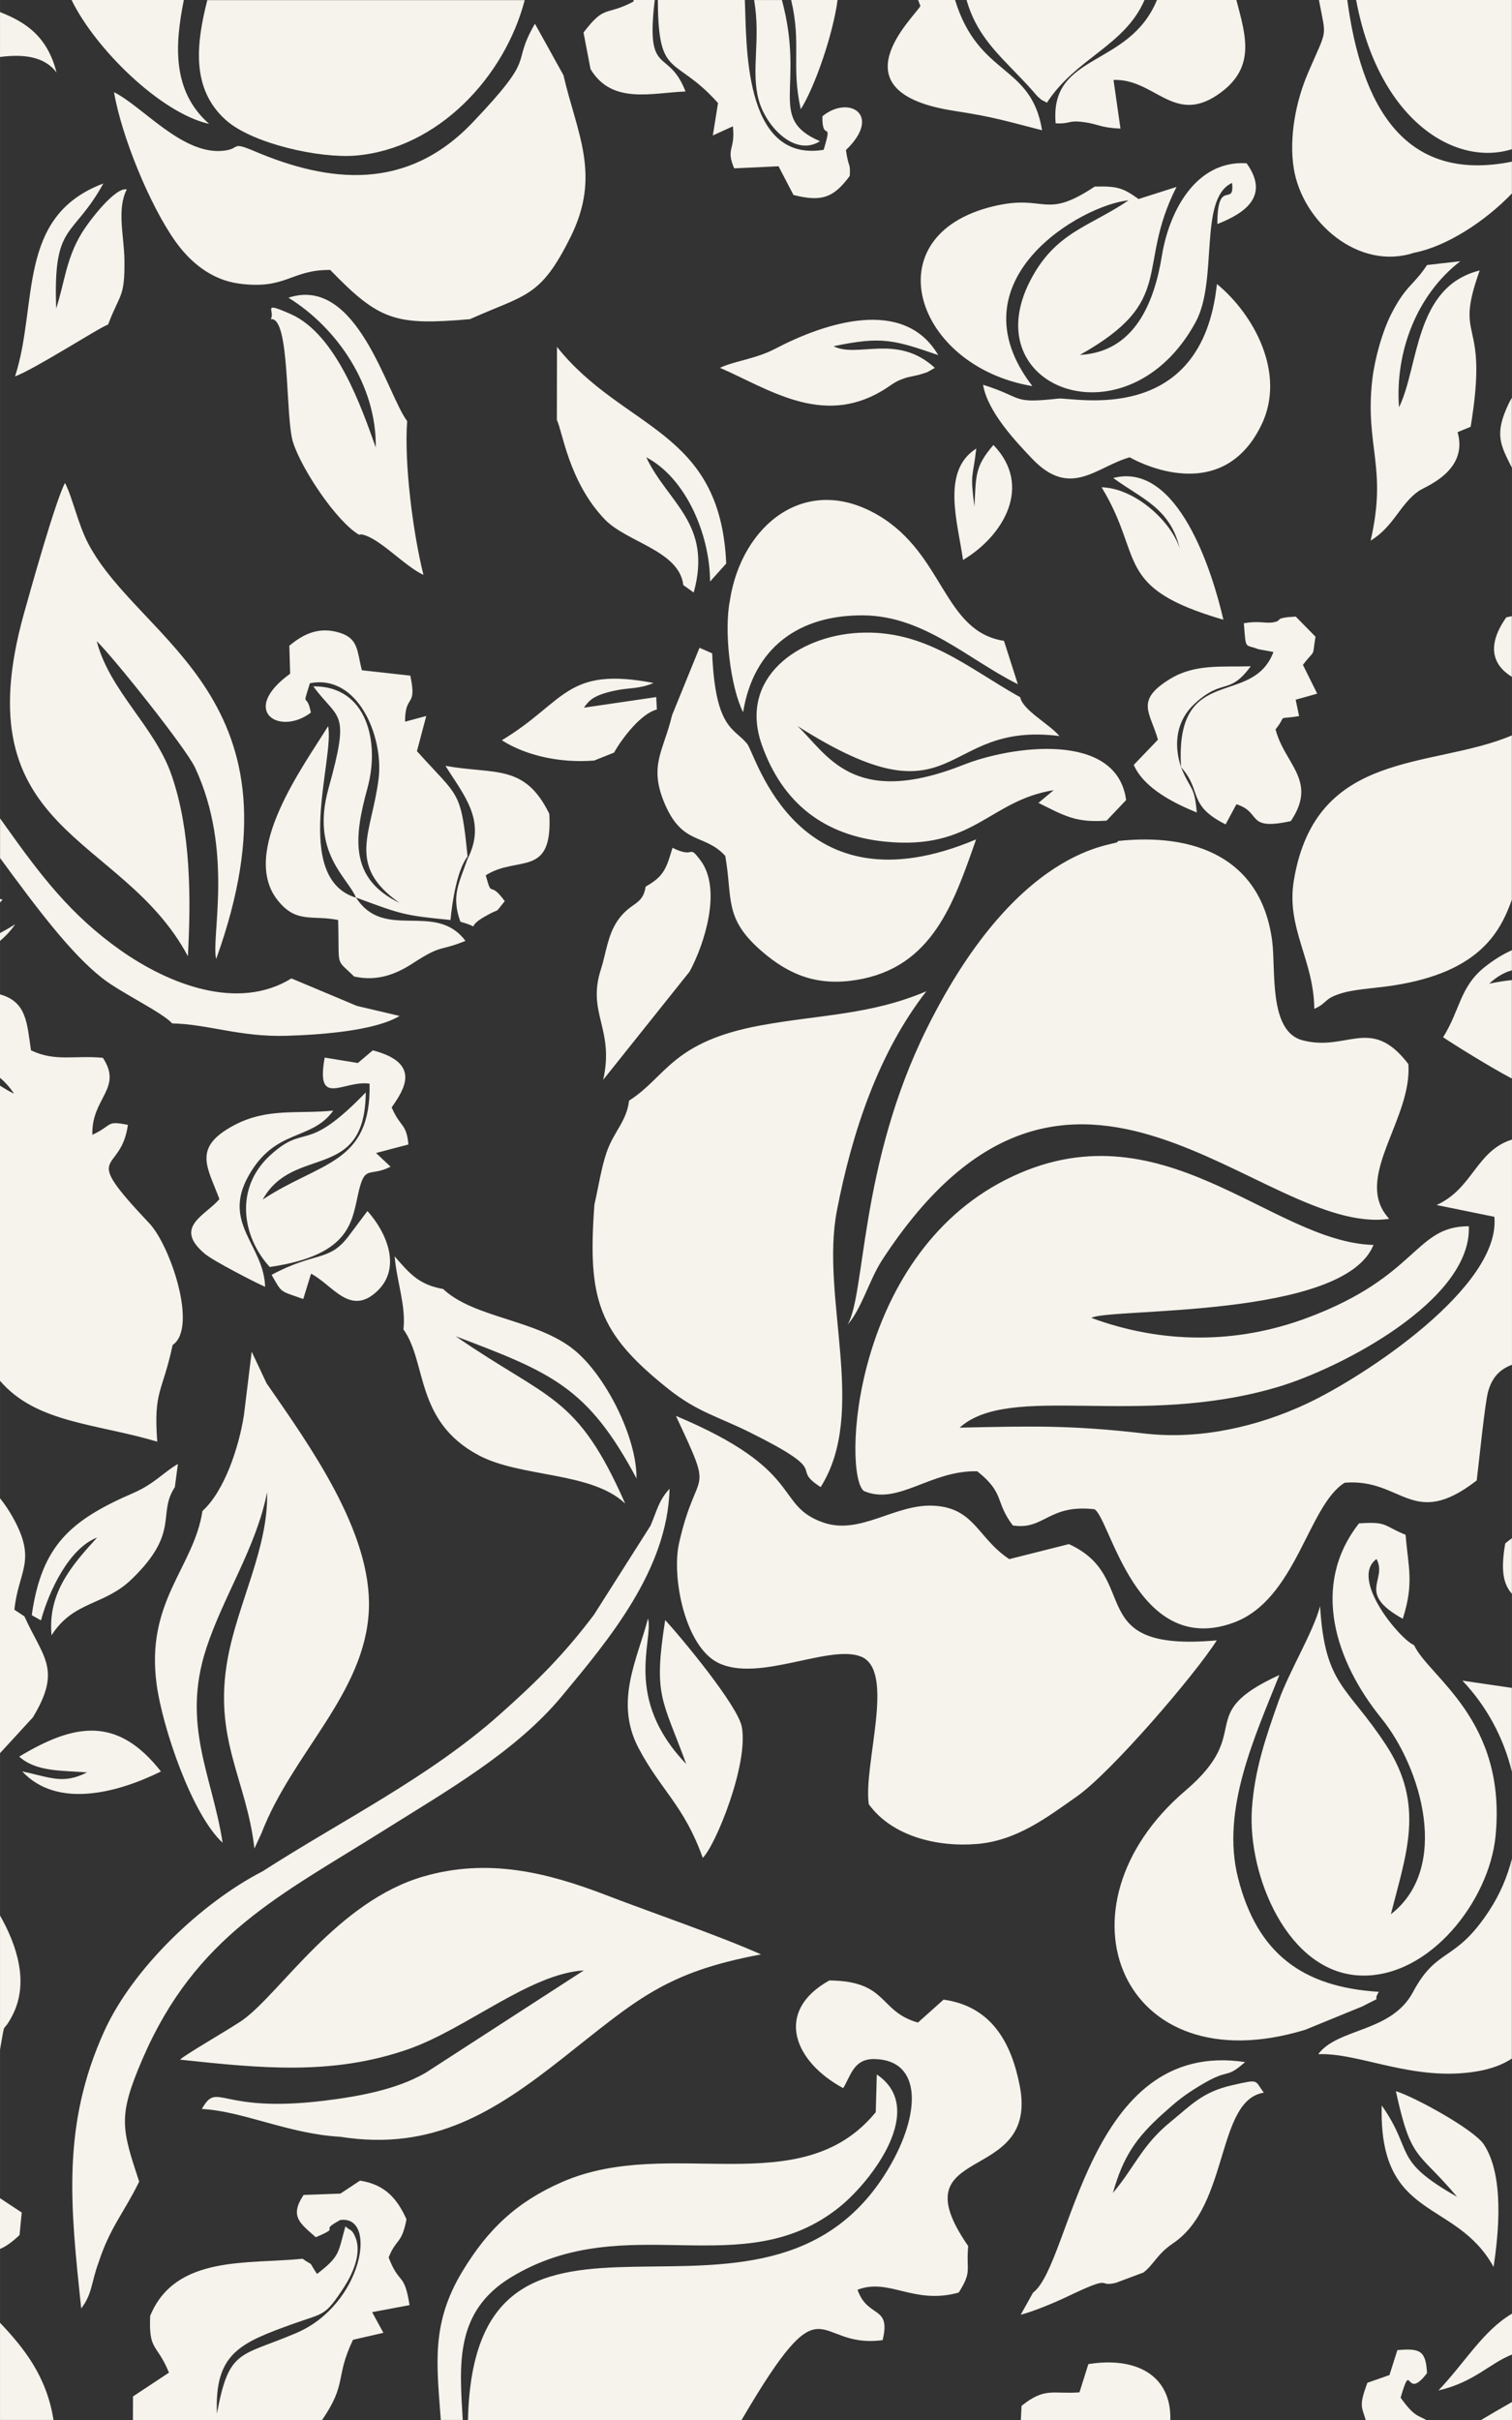<?xml version="1.0" encoding="UTF-8"?>
<!DOCTYPE svg PUBLIC "-//W3C//DTD SVG 1.1//EN" "http://www.w3.org/Graphics/SVG/1.1/DTD/svg11.dtd">
<!-- Creator: CorelDRAW X6 -->
<svg xmlns="http://www.w3.org/2000/svg" xml:space="preserve" width="273.584mm" height="437.735mm" version="1.1" style="shape-rendering:geometricPrecision; text-rendering:geometricPrecision; image-rendering:optimizeQuality; fill-rule:evenodd; clip-rule:evenodd"
viewBox="0 0 27358 43774"
 xmlns:xlink="http://www.w3.org/1999/xlink">
 <rect x="0" y="0" width="27358" height="43774" fill="#333333" stroke="none"/>
 <defs>
  <style type="text/css">
   <![CDATA[
    .fil0 {fill:#F5F3EB}
   ]]>
  </style>
 </defs>
 <g id="layer">
  <path id="d" class="fil0" d="M25993 21797l1046 213c122,1259 -2336,2884 -3394,3380 -890,418 -1937,656 -2935,540 -1337,-154 -2024,-134 -3346,-106 914,-822 3229,12 5749,-733 1141,-337 3522,-1573 3464,-2910 -986,-2 -913,909 -2927,1658 -1280,477 -2628,470 -3902,0 303,-185 4565,21 5104,-1320 -1861,-49 -3849,-2596 -6647,-1183 -2806,1417 -2956,5341 -2574,5634 619,268 1199,-376 2051,-357 505,399 317,551 644,980 569,90 643,-389 1476,-293 280,145 753,2692 2514,2053 1140,-414 1348,-2121 2015,-2533 1046,-84 1223,862 2389,-41 38,-303 147,-1392 205,-1603 76,-281 234,-416 433,-489l0 -4074c-651,204 -705,887 -1365,1184zm-11678 -21797c190,802 -3,1186 174,1976 261,-415 585,-1363 666,-1976l-840 0zm11494 43774c-158,-87 -226,-67 -466,-404 210,-718 75,85 478,-444 -22,-409 -126,-452 -537,-416l-143 451 -400 140c-155,425 -103,423 -30,673l1098 0zm-8384 -33645c725,-431 1270,-1334 550,-2080 -345,400 -312,562 -344,1113 -81,-618 -29,-502 34,-1049 -639,406 -336,1333 -240,2016zm-3780 -10128c124,722 -63,1272 83,1808 132,482 657,1033 1109,745 -965,-413 -262,-967 -689,-2553l-504 0zm13713 43448c-187,106 -383,219 -559,325l559 0 0 -325zm-22444 -20389c196,342 142,283 573,437l141 -458c393,203 710,788 1206,307 438,-425 153,-1066 -186,-1440l-338 450c-357,476 -599,276 -1396,704zm16455 -9184c-141,-432 -76,-846 243,-1143 519,-481 621,-141 1019,-681 -515,16 -1010,-48 -1463,231 -637,392 -356,598 -216,1097l-438 456c192,437 766,708 1141,861 -42,-498 -117,-400 -286,-822 392,438 107,684 807,1037l196 -364c468,145 160,483 984,305 493,-732 -112,-1026 -276,-1659 228,-286 -14,-168 426,-241l-62 -296 390 -110 -259 -521c243,-315 160,-98 228,-509l-358 -364c-443,25 -203,74 -421,106 -137,20 -240,-33 -518,14 42,502 11,369 262,470l274 50c-384,1021 -1787,184 -1672,2082zm-21022 17898c307,278 775,250 1228,286 -437,220 -655,92 -1173,-18 637,687 1746,380 2510,1 -791,-1007 -1564,-870 -2564,-269zm10338 -30524c386,644 1103,429 1719,405 -315,-812 -726,-234 -557,-1655l-381 0 -5 29c-517,272 -506,42 -903,559l127 662zm64 12508l362 -145c155,-276 497,-711 774,-779l-11 -225 -1310 192c98,-132 168,-222 547,-306 281,-62 443,-26 715,-141 -1594,-306 -1592,342 -2746,1036 453,289 1082,415 1669,367zm10427 30015c22,-816 -630,-1148 -1483,-1010l-161 511c-482,36 -621,-99 -1048,244l-13 256 2705 0zm-20208 0c-125,-793 -537,-1302 -968,-1758l0 1758 968 0zm20378 -33850c-147,-481 -800,-1092 -1414,-1109 780,1275 197,1812 2204,2396 -196,-856 -819,-2867 -1993,-2564 498,367 1035,542 1203,1277zm-17376 11768c-268,307 -838,505 -262,990 154,129 921,523 1089,596 -22,-752 -777,-1143 -308,-1994 488,-886 1141,-634 1541,-1194 -649,65 -1190,-54 -1791,263 -768,406 -484,757 -269,1339zm-2675 -21691c426,878 1611,2046 2489,2241 -680,-598 -618,-1442 -458,-2241l-2031 0zm7163 15540c-161,458 -293,669 -128,1133 427,119 57,126 438,-92 331,-190 147,-16 365,-280 -290,-400 -222,-22 -344,-468 578,-368 1217,62 1150,-1113 -448,-909 -975,-706 -1879,-867 326,524 756,995 398,1686zm17905 24196c-1190,-675 -767,-805 -1362,-1652 -57,2102 1338,1675 2024,2921 97,-643 191,-1655 -175,-2214 -177,-271 -1251,-860 -1593,-965 280,1284 394,1061 1107,1910zm-25789 -10520l167 94c143,-527 508,-1305 1016,-1498 -457,500 -896,1001 -825,1768 402,-629 949,-528 1455,-1019 878,-852 453,-1170 776,-1660l56 -420c-254,145 -427,360 -805,524 -1142,495 -1661,950 -1840,2212zm12453 -22563c876,381 1839,1061 2924,422 195,-115 218,-169 439,-241 28,-9 219,-49 236,-54 31,-9 131,-40 157,-50l132 -76c-684,-628 -1397,-170 -1833,-391 874,-185 1099,-113 1894,160 -620,-1058 -2047,-587 -2955,-112 -345,181 -741,221 -993,342zm3585 -6653l42 108c-114,207 -1593,1558 609,1897 732,113 920,180 1592,351 -195,-1205 -1145,-960 -1574,-2356l-668 0zm-16339 6808c364,-134 1566,-910 1682,-936 214,-567 305,-479 296,-1170 -5,-428 -142,-918 43,-1276 -206,-46 -671,554 -817,793 -281,460 -309,896 -461,1361 -56,-1571 292,-1246 854,-2261 -1581,595 -1174,2176 -1598,3490zm17216 -6808c212,742 699,1080 1196,1643 18,20 67,80 86,98 111,102 68,55 172,117 524,-809 1407,-1026 1766,-1858l-3220 0zm-5807 16038c-51,346 -266,268 -505,612 -186,269 -211,597 -304,882 -259,796 249,1076 41,2000l1564 -1958c268,-495 588,-1490 197,-2011 -234,-312 -84,-17 -507,-228 -110,374 -156,518 -487,703zm-11682 21038c3,-18 6,-37 10,-57 91,-526 23,-195 212,-559 314,-603 75,-1287 -222,-1812l0 2428zm6413 -19411c389,83 719,-21 1051,-237 551,-358 467,-209 958,-409 -546,-727 -1470,15 -1980,-784 830,307 866,323 1709,406 32,-328 116,-896 309,-1150 -122,-1220 -157,-1056 -916,-1904l169 -636 -384 103c-1,-519 222,-236 95,-833l-876 -97c-90,-343 -57,-574 -406,-680 -365,-111 -644,16 -907,237l15 505c-928,672 -192,1136 375,704 -76,-397 -168,-40 -18,-531 870,-172 1334,966 1244,1719 -119,990 -600,1570 380,2255 -905,-435 -832,-1169 -583,-2074 229,-834 -5,-1853 -979,-1844 459,628 677,404 274,1850 -323,1162 351,1605 499,1973 -1164,-355 -385,-2529 -505,-3103 -443,720 -1605,2282 -912,3151 338,423 615,261 1093,355 28,900 -62,676 294,1027zm6302 15941c227,-214 834,-1693 707,-2371 -73,-386 -1098,-1618 -1386,-1931 -218,1385 -53,1419 381,2605 -1147,-1195 -587,-2234 -692,-2635 -186,728 -617,1503 -170,2348 401,760 826,1041 1161,1985zm8219 -33606c-509,1236 -1946,945 -1833,2231 278,14 212,-60 502,-23 279,36 292,101 671,118l-126 -880c739,-26 1084,803 1874,275 714,-478 522,-1063 349,-1721l-1436 0zm-9031 0c7,1454 298,979 1089,1864l-94 586 363 -165c47,442 -133,388 23,760l803 -37 270 519c519,131 729,45 1019,-345 13,-253 -20,-123 -70,-467 666,-640 49,-1004 -426,-611 -6,496 200,23 23,606 -1473,239 -1390,-1967 -1426,-2710l-1575 0zm15456 41850c-526,310 -847,880 -1332,1390 658,-154 917,-487 1332,-650l0 -740zm-20884 -22622l-600 -98c-168,922 341,403 812,472 30,1461 -892,1408 -1934,2096 560,-1004 1852,-297 1865,-1938 -1110,1148 -1071,535 -1730,1138 -647,592 -511,1471 -7,2020 1516,-222 1483,-860 1618,-1401 111,-445 195,-225 568,-413l-263 -248 586 -154c-38,-392 -146,-302 -303,-671 219,-316 551,-800 -342,-1032l-270 229zm5888 -8645l189 135c343,-1246 -467,-1619 -859,-2447 730,385 1152,1413 1155,2248l292 -325c-103,-2438 -1857,-2409 -3062,-3919l-2 1323c98,184 211,1111 864,1794 403,421 1349,565 1424,1192zm-12363 -9552c414,-55 802,-15 1023,281 -171,-675 -582,-919 -1023,-1094l0 813zm25821 3763c-249,377 -375,359 -640,871 -167,323 -307,824 -351,1206 -136,1202 278,1578 -30,2909 422,-258 527,-657 871,-899 111,-78 904,-358 703,-1064l236 -97c341,-2052 -318,-1482 164,-2828 -1188,295 -1096,1737 -1460,2475 -74,-998 319,-2034 1110,-2642l-604 69zm-20924 980c357,-63 261,1771 405,2226 159,498 795,1441 1194,1672l41 -6c318,51 772,569 1125,733 -191,-764 -351,-2022 -295,-2782 -367,-486 -900,-2644 -2148,-2232 879,544 1597,1585 1580,2710 -251,-706 -709,-2047 -1539,-2414 -548,-242 -270,-55 -363,95zm-4897 9745c675,920 1286,1735 1858,2180 337,263 1069,607 1258,813 642,12 1226,249 2068,224 625,-19 1601,-90 2046,-359l-773 -182 -1184 -497c-968,598 -2222,106 -3096,-512 -899,-635 -1441,-1352 -2070,-2234 -35,-49 -70,-99 -106,-149l0 715zm17788 -8559c80,482 577,1012 889,1339 695,727 1158,144 1764,-27 1,0 1630,962 2382,-583 455,-934 -140,-2008 -804,-2552 -272,2604 -2598,2043 -2872,2073 -859,95 -613,-16 -1359,-250zm904 34510l-223 400c227,-58 604,-215 821,-318 904,-433 536,-171 900,-259l500 -187c195,-153 244,-331 537,-529 1020,-688 780,-2588 1641,-2724 -174,-229 -70,-249 -572,-135 -541,122 -747,363 -1111,659 -518,420 -645,809 -1048,1291 186,-661 422,-1001 904,-1434 249,-224 378,-331 667,-506 575,-347 439,-95 821,-428 -2872,-437 -3140,3654 -3838,4171zm-11393 -17424c429,596 205,1660 1359,2276 766,409 2042,293 2654,875 -876,-1985 -1374,-1857 -3068,-3027 1731,658 2388,912 3273,2573 8,-743 -564,-1876 -1140,-2335 -680,-542 -1802,-567 -2359,-1092 -437,-79 -600,-271 -878,-591 42,474 207,892 160,1320zm5910 -13194c-115,552 7,1577 237,2031 185,-1153 998,-1766 2185,-1752 1094,14 1885,797 2786,1245l-251 -784c-1102,-172 -1078,-1568 -2276,-2272 -1310,-770 -2466,172 -2682,1531zm-13210 29828c109,-43 222,-127 354,-251l40 -408 -394 -260 0 919zm27358 -12856c-39,28 -79,59 -121,94 -90,524 -23,743 121,912l0 -1006zm-1765 -23253c584,-114 1280,-566 1765,-1072l0 -575c-1972,398 -2726,-1042 -2979,-2924l-513 0c134,718 160,485 -198,1320 -219,511 -346,1163 -258,1722 153,973 1174,1865 2184,1528zm-1054 -4571c405,2171 1785,3021 2819,2699l0 -2699 -2819 0zm2819 17728c-120,12 -256,33 -411,65 136,-127 273,-204 411,-242l0 -363c-160,70 -325,171 -496,307 -447,358 -440,773 -749,1267 162,111 859,546 1244,747l0 -1781zm-27358 13985l595 -648c530,-875 182,-1083 -152,-1827l-182 -121c74,-715 418,-879 -34,-1681 -66,-116 -141,-230 -227,-336l0 4614zm8374 12061c-61,-1016 -146,-1965 879,-2585 2089,-1263 4192,151 5948,-1276 559,-454 1587,-1769 665,-2389l-19 682c-1362,1662 -3719,412 -5670,1261 -832,362 -1350,860 -1808,1616 -572,945 -466,1680 -392,2690l397 0zm-3616 -9928c-1100,564 -2347,1744 -2869,2891 -780,1714 -611,3190 -419,5019 203,-264 180,-470 313,-827 207,-638 459,-900 736,-1467 -320,-970 -387,-1181 61,-2220 966,-2240 2500,-2960 4360,-4129 1144,-719 2393,-1426 3229,-2434 848,-1022 1911,-2284 1947,-3750 -200,220 -217,369 -345,669l-1024 1612c-560,741 -1045,1216 -1707,1805 -1276,1135 -2827,1896 -4282,2830zm20192 2183c-1366,-85 -2201,-680 -2549,-2065 -311,-1235 310,-2560 749,-3666 -1579,723 -419,1000 -1699,2091 -2474,2109 -1163,5344 2168,4326l1039 -425c419,-222 151,-39 293,-262zm-24951 -19007c114,-98 207,-199 275,-303 -91,58 -183,111 -275,160l0 143zm0 -695c15,-16 31,-35 49,-54 -16,-4 -33,-8 -49,-12l0 66zm6159 23352l-664 24c-261,392 -58,517 221,765 509,-217 10,-77 441,-311 688,-100 409,1530 -791,2042 -1026,438 -1220,277 -1439,1459 -46,-1096 426,-1280 1383,-1625 555,-200 565,-122 916,-660 151,-232 324,-606 210,-894 -68,-172 -96,-121 -184,-208 -136,476 -89,535 -514,861 -184,-275 -29,-112 -262,-275 -980,103 -2301,-76 -2757,1033 -28,647 119,488 340,1027l-651 431 -1 427 3422 0c462,-674 229,-759 560,-1452l550 -126 -204 -374 677 -127c-96,-611 -184,-352 -378,-863 141,-351 234,-231 323,-689 -163,-361 -377,-628 -841,-700l-355 235zm6003 -26742c-149,642 -435,910 -125,1619 323,739 714,517 1088,926 137,780 -30,1124 654,1719 512,445 1022,637 1718,525 1380,-222 1765,-1401 2167,-2543 -3240,1370 -3981,-1530 -4143,-1729 -236,-291 -574,-255 -633,-1636l-229 -101 -497 1221zm-8409 -12935c-191,754 -313,1598 342,2175 481,424 1693,692 2346,637 1482,-126 2693,-1420 3055,-2812l-5743 0zm15786 6419c1774,-992 1002,-1563 1751,-3040l-687 219c-283,-202 -382,-236 -794,-225 -921,613 -875,128 -1828,355 -2200,524 -1429,2898 701,3254 -1480,-1924 906,-3283 1740,-3360 -710,482 -1327,572 -1782,1458 -1006,1963 1777,2981 2995,746 415,-761 47,-2239 660,-2519 49,452 -268,-104 -266,743 527,-204 943,-522 529,-1099 -917,-57 -1401,866 -1532,1671 -141,866 -503,1747 -1489,1796zm487 8422l352 -371c-165,-1253 -2078,-980 -2939,-639 -2010,797 -2469,-192 -3007,-700 2939,1869 2547,-98 4740,181 -181,-217 -666,-468 -710,-702 -948,-528 -1719,-1233 -2932,-1165 -1087,61 -2173,817 -1742,2030 372,1047 1122,1639 2241,1748 1592,155 1867,-743 3038,-932l-275 230c484,241 681,360 1232,321zm7332 -7649c-19,31 -37,66 -56,104 -264,552 -156,740 56,1163l0 -1267zm-23956 10101c56,-1062 54,-2263 -296,-3274 -305,-882 -1113,-1510 -1355,-2424 293,280 1615,1934 1780,2288 705,1508 285,3068 382,3462 1708,-4737 -1372,-5723 -2314,-7513 -188,-358 -276,-809 -421,-1099 -170,318 -614,1899 -743,2363 -1120,4009 1770,3959 2965,6196zm1013 8305c-89,572 -350,1370 -750,1731 -157,1030 -1035,1630 -828,3145 105,770 637,2348 1193,2856 -188,-1214 -748,-2127 -297,-3512 308,-945 911,-1842 1101,-2827 31,988 -528,2004 -711,3001 -270,1466 344,2201 482,3443l128 -277c560,-1456 1878,-2532 1943,-4040 60,-1409 -1082,-2985 -1851,-4099l-269 -571 -141 1150zm19439 11557c748,-32 1729,505 2876,310 263,-45 466,-124 628,-231l0 -3613c-82,326 -217,644 -413,942 -624,951 -935,642 -1377,1470 -391,732 -1358,644 -1714,1122zm3504 -6626l-895 -131c438,460 748,1036 895,1649l0 -1518zm-18855 -24757c1014,-455 1275,-382 1825,-1492 556,-1122 113,-1868 -131,-2922l-516 -931c-457,789 78,520 -1128,1787 -1189,1249 -2593,1094 -3946,519 -456,-194 -229,-28 -606,-5 -724,44 -1422,-806 -1937,-1063 138,797 640,2031 1107,2693 263,372 645,698 1145,768 862,120 947,-252 1661,-245 889,918 1180,1008 2527,890zm17086 23984c-245,-95 -1178,-1196 -680,-1558 206,386 -374,610 475,1081 207,-650 99,-927 51,-1519 -413,-168 -321,-242 -843,-207 -886,1128 -419,2508 403,3523 735,908 1251,2714 174,3547 274,-1089 624,-1970 -85,-3056 -706,-1080 -1109,-1072 -1196,-2516 -128,477 -558,1176 -749,1711 -234,658 -438,1253 -485,1960 -79,1195 644,2963 1966,3010 1250,44 2325,-1353 2442,-2514 212,-2110 -1202,-2882 -1473,-3461zm1769 -16456c-1439,614 -3549,231 -3945,2624 -143,861 362,1434 370,2322 249,-108 160,-184 507,-286 209,-62 537,-85 762,-114 1683,-213 2085,-957 2306,-1574l0 -2972zm0 -2157c-32,6 -66,14 -101,22 -354,501 -257,856 101,1076l0 -1098zm-24233 13184c461,-310 -41,-1799 -422,-2202 -1282,-1357 -518,-842 -387,-1780 -405,-81 -261,1 -643,180 -22,-666 558,-836 190,-1393 -523,-49 -859,76 -1301,-136 -73,-502 -80,-878 -562,-1012l0 1508c100,85 189,185 256,290 -96,-48 -180,-99 -256,-147l0 5337c654,766 1727,771 2847,1103 -69,-935 93,-879 278,-1746zm528 13819c740,37 1577,453 2506,503 1682,266 2802,-459 4025,-1422 1322,-1041 1836,-1551 3589,-1877 -771,-344 -1960,-748 -2808,-1074 -1076,-414 -2138,-670 -3293,-338 -1559,448 -2585,2095 -3272,2594 -189,137 -1074,644 -1140,722 1438,152 2749,294 4134,-191 1043,-365 2192,-1363 3172,-1424l-2862 1852c-533,308 -1224,430 -1834,505 -1927,235 -1921,-370 -2217,152zm9767 5626c1543,-2635 1281,-1273 2552,-1445 157,-638 -269,-384 -454,-911 571,-222 1015,278 1831,51 250,-397 129,-391 172,-841 -1312,-1892 1290,-1070 932,-2901 -153,-785 -514,-1436 -1378,-1557l-464 415c-719,-204 -533,-751 -1603,-762 -1006,561 -640,1469 251,1948 135,-217 184,-532 563,-526 865,13 850,985 254,1984 -2240,3758 -7490,-545 -7607,4545l4951 0zm-2036 -23866c-43,379 -279,558 -410,947 -94,279 -150,645 -217,935 -125,1716 63,2318 1338,3334 523,416 899,499 1467,781 1545,767 702,616 1289,994 859,-1358 -11,-3424 294,-5002 275,-1419 752,-2854 1619,-3967 -1015,432 -1935,422 -2999,618 -1612,296 -1707,933 -2380,1360zm4338 12728c420,579 1238,780 1963,718 717,-61 1265,-482 1808,-864 618,-436 2127,-2190 2526,-2819 -2455,222 -1341,-1135 -2676,-1741l-1079 272c-572,-378 -626,-924 -1361,-966 -709,-41 -1337,546 -2019,299 -881,-319 -303,-938 -2652,-1924 716,1530 385,851 57,2301 -139,614 108,1880 716,2170 734,351 1994,-341 2571,-119 641,248 43,1954 146,2673zm9343 -10680c-515,-723 492,-1747 420,-2709 -679,-889 -1107,-214 -1918,-431 -617,-165 -476,-1279 -547,-1803 -202,-1502 -1408,-1952 -2799,-1800 146,105 -1705,-126 -3452,3397 -1220,2460 -1104,4807 -1432,5352 257,-289 393,-811 627,-1171 3412,-5235 6869,-415 9173,-744l-73 -91z"/>
 </g>
</svg>

